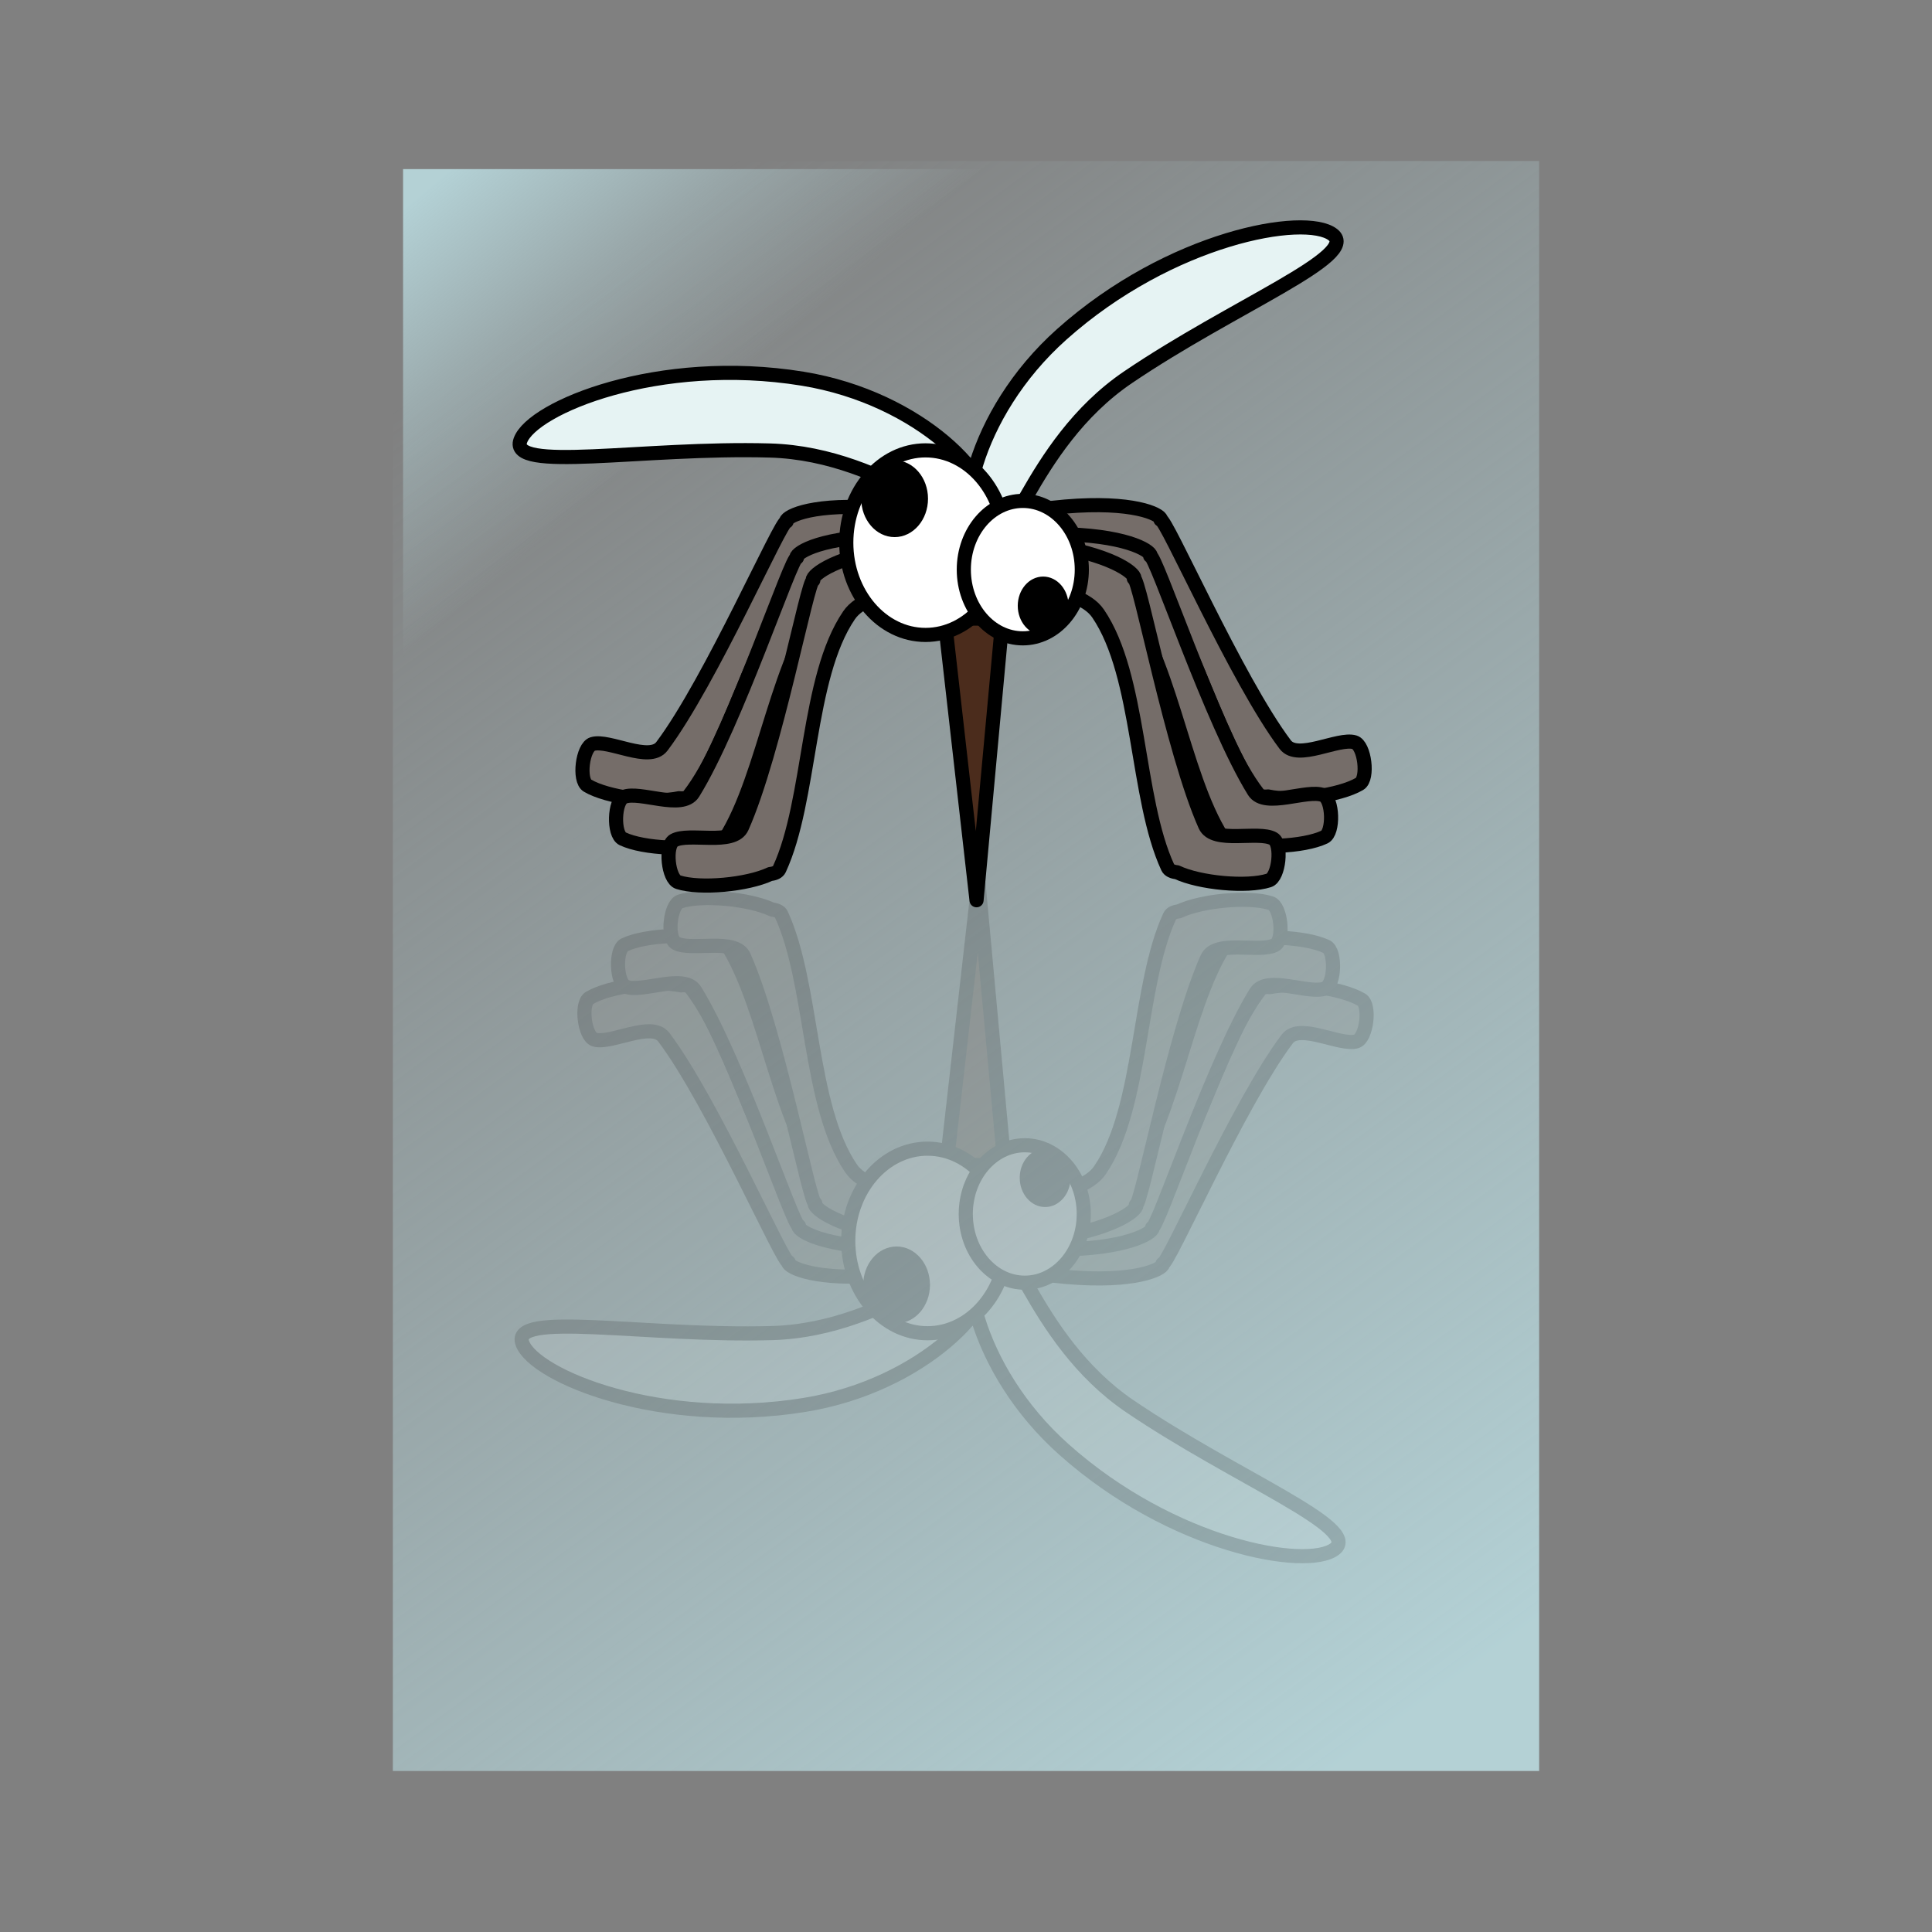 <svg:svg xmlns:dc="http://purl.org/dc/elements/1.1/" xmlns:ns1="http://sodipodi.sourceforge.net/DTD/sodipodi-0.dtd" xmlns:ns2="http://www.inkscape.org/namespaces/inkscape" xmlns:ns3="http://www.w3.org/1999/xlink" xmlns:ns5="http://creativecommons.org/ns#" xmlns:rdf="http://www.w3.org/1999/02/22-rdf-syntax-ns#" xmlns:svg="http://www.w3.org/2000/svg" height="1281.36" id="svg2" version="1.1" viewBox="-260.555 -106.78 1281.36 1281.36" width="1281.36" ns1:docname="_svgclean2.svg" ns1:version="0.32" ns2:export-filename="/home/peterm/afbeeldingen/svg/mug.png" ns2:export-xdpi="36.290001" ns2:export-ydpi="36.290001" ns2:version="0.48.3.1 r9886">
  <svg:rect x="-260.555" y="-106.78" width="1281.36" height="1281.36" fill="#808080" stroke="none"/>
  <svg:defs id="defs5">
    <svg:linearGradient id="linearGradient3672">
      <svg:stop id="stop3674" offset="0" style="stop-color:#bbdde2" />
      <svg:stop id="stop3676" offset="1" style="stop-color:#bbdde2;stop-opacity:0" />
    </svg:linearGradient>
    <svg:linearGradient gradientTransform="matrix(.927 0 0 1.018 41.24 1.97)" gradientUnits="userSpaceOnUse" id="linearGradient3678" x1="700.29" x2="85.118" y1="996.26" y2="73.511" ns2:collect="always" ns3:href="#linearGradient3672" />
    <svg:linearGradient gradientTransform="matrix(.767 0 0 .735 40.876 6.797)" gradientUnits="userSpaceOnUse" id="linearGradient5134" x1="-27.257" x2="173.16" y1="19.931" y2="248.53" ns2:collect="always" ns3:href="#linearGradient3672" />
  </svg:defs>
  <ns1:namedview bordercolor="#666666" borderlayer="top" borderopacity="1.0" id="base" pagecolor="#ffffff" showgrid="false" ns2:current-layer="svg2" ns2:cx="377.85074" ns2:cy="539.03781" ns2:pageopacity="0.0" ns2:pageshadow="2" ns2:window-height="645" ns2:window-maximized="0" ns2:window-width="674" ns2:window-x="0" ns2:window-y="0" ns2:zoom="0.5169323" />
  <svg:rect height="1067.8" id="rect3670" style="opacity:.864;fill:url(#linearGradient3678)" width="760.25" x="0" y="0" />
  <svg:rect height="770.35" id="rect5132" style="opacity:.864;fill:url(#linearGradient5134)" width="628.71" x="6.771" y="5.375" />
  <svg:g id="g2901" transform="translate(5.803 5.803)">
    <svg:path d="m431.33 224.25c48.2-5.44 69.16 2.77 72.07 6.98 0.18 0.25-0.27 1.1-0.01 0.93 3.19-2.12 50.38 106.27 82.66 149.1 8.27 10.97 35.19-4.77 45.92-1.56 6.74 2.02 9.44 24.03 3.38 27.61-13.17 7.79-44.38 11.91-60.68 8.34-2.89 0.37-5.33-0.11-6.63-1.78-30.92-40.02-45.87-119.71-82.61-153.77-9.09-8.43-25.8-9.37-61.61-11.53-8.39-0.51-10.92-21.86-2.5-23.05 3.46-0.49 6.8-0.91 10.01-1.27z" id="path2098" style="stroke-linejoin:round;stroke:#000000;stroke-width:9.372;stroke-linecap:round;fill:#756d69" ns1:nodetypes="cssssscssssc" ns2:connector-curvature="0" />
    <svg:path d="m425.48 241.74c48.49-1.04 68.63 9.04 71.14 13.49 0.15 0.27-0.37 1.08-0.09 0.93 3.36-1.82 40.51 110.41 68.77 155.99 7.24 11.68 35.48-1.55 45.87 2.62 6.54 2.62 7.22 24.78 0.86 27.8-13.82 6.57-45.28 7.84-61.19 2.8-2.91 0.1-5.3-0.59-6.43-2.38-27.16-42.66-34.82-123.38-68.31-160.63-8.29-9.22-24.84-11.68-60.3-17.08-8.32-1.27-8.9-22.76-0.41-23.18 3.49-0.17 6.85-0.29 10.09-0.36z" id="path2100" style="stroke-linejoin:round;stroke:#000000;stroke-width:9.372;stroke-linecap:round;fill:#756d69" ns1:nodetypes="cssssscssssc" ns2:connector-curvature="0" />
    <svg:path d="m417.21 247.33c48.2 5.46 66.8 18.14 68.7 22.9 0.11 0.29-0.51 1.01-0.22 0.9 3.58-1.35 25.37 114.84 47.27 163.8 5.61 12.55 35.36 3.21 45.1 8.73 6.13 3.48 3.84 25.53-2.87 27.67-14.57 4.66-45.92 1.7-61.01-5.42-2.9-0.29-5.17-1.3-6.06-3.22-21.2-45.91-17.98-126.93-46.18-168.33-6.98-10.24-23.05-14.9-57.47-25-8.07-2.37-5.77-23.74 2.7-23.02 3.48 0.29 6.83 0.63 10.04 0.99z" id="path2102" style="stroke-linejoin:round;stroke:#000000;stroke-width:9.372;stroke-linecap:round;fill:#756d69" ns1:nodetypes="cssssscssssc" ns2:connector-curvature="0" />
    <svg:path d="m327.34 225.42c-48.2-5.44-69.16 2.76-72.07 6.97-0.18 0.26 0.27 1.1 0.01 0.93-3.18-2.11-50.38 106.27-82.66 149.1-8.27 10.98-35.19-4.76-45.92-1.56-6.74 2.02-9.44 24.03-3.38 27.62 13.17 7.79 44.38 11.91 60.69 8.34 2.88 0.36 5.32-0.11 6.62-1.79 30.92-40.01 45.87-119.71 82.61-153.76 9.09-8.43 25.8-9.37 61.61-11.54 8.39-0.5 10.92-21.85 2.5-23.04-3.46-0.49-6.79-0.91-10.01-1.27z" id="path2077" style="stroke-linejoin:round;stroke:#000000;stroke-width:9.372;stroke-linecap:round;fill:#756d69" ns1:nodetypes="cssssscssssc" ns2:connector-curvature="0" />
    <svg:path d="m383.42 250.89c18.44 14.06 31.76-68.12 98.34-113.26 70.13-47.55 154.19-80.61 135.76-94.669s-107.61 1.866-179.67 66.169c-60.02 53.56-72.86 127.7-54.43 141.76z" id="path2069" style="stroke-linejoin:round;stroke:#000000;stroke-width:9.372;stroke-linecap:round;fill:#e6f3f3" ns1:nodetypes="csssc" ns2:connector-curvature="0" />
    <svg:path d="m388 228.79c-7.98 21.77-63.41-40.34-143.82-42.59-84.7-2.36-173.35 14.98-165.37-6.78 7.975-21.77 91.72-56.31 187.06-40.86 79.4 12.87 130.11 68.47 122.13 90.23z" id="path2066" style="stroke-linejoin:round;stroke:#000000;stroke-width:9.372;stroke-linecap:round;fill:#e6f3f3" ns1:nodetypes="csssc" ns2:connector-curvature="0" />
    <svg:path d="m360.11 297.67h38.42l-17.22 186.81-21.2-186.81z" id="rect2059" style="stroke-linejoin:round;stroke:#000000;stroke-width:9.372;stroke-linecap:round;fill:#4b2c1c" ns1:nodetypes="cccc" ns2:connector-curvature="0" />
    <svg:path d="m333.19 242.91c-48.49-1.04-68.63 9.03-71.14 13.49-0.15 0.27 0.37 1.07 0.1 0.93-3.37-1.82-40.52 110.4-68.78 155.99-7.24 11.68-35.48-1.56-45.87 2.61-6.53 2.63-7.22 24.79-0.86 27.81 13.83 6.56 45.28 7.83 61.19 2.79 2.91 0.1 5.3-0.59 6.43-2.38 27.17-42.65 34.82-123.38 68.31-160.63 8.29-9.21 24.84-11.67 60.3-17.08 8.32-1.26 8.9-22.75 0.41-23.18-3.49-0.17-6.85-0.28-10.09-0.35z" id="path2094" style="stroke-linejoin:round;stroke:#000000;stroke-width:9.372;stroke-linecap:round;fill:#756d69" ns1:nodetypes="cssssscssssc" ns2:connector-curvature="0" />
    <svg:path d="m341.46 248.5c-48.2 5.46-66.8 18.14-68.7 22.9-0.11 0.28 0.51 1.01 0.22 0.9-3.58-1.35-25.37 114.84-47.27 163.8-5.61 12.54-35.36 3.21-45.1 8.73-6.13 3.47-3.84 25.53 2.87 27.67 14.58 4.65 45.92 1.7 61.01-5.42 2.9-0.29 5.17-1.3 6.06-3.22 21.2-45.91 17.98-126.94 46.18-168.34 6.98-10.24 23.05-14.89 57.47-25 8.07-2.36 5.77-23.74-2.7-23.02-3.48 0.3-6.83 0.63-10.04 1z" id="path2096" style="stroke-linejoin:round;stroke:#000000;stroke-width:9.372;stroke-linecap:round;fill:#756d69" ns1:nodetypes="cssssscssssc" ns2:connector-curvature="0" />
    <svg:path d="m400.03 247.32c0 33.78-23.54 61.2-52.55 61.2s-52.56-27.42-52.56-61.2c0-33.79 23.55-61.21 52.56-61.21s52.55 27.42 52.55 61.21z" id="path1305" style="stroke-linejoin:round;stroke:#000000;stroke-width:9.372;stroke-linecap:round;fill:#ffffff" ns2:connector-curvature="0" />
    <svg:path d="m451.13 265.2c0 25.16-17.53 45.58-39.13 45.58s-39.13-20.42-39.13-45.58c0-25.15 17.53-45.57 39.13-45.57s39.13 20.42 39.13 45.57z" id="path1325" style="stroke-linejoin:round;stroke:#000000;stroke-width:9.372;stroke-linecap:round;fill:#ffffff" ns2:connector-curvature="0" />
    <svg:path d="m440.87 289.19c0 9.88-6.89 17.9-15.37 17.9-8.49 0-15.38-8.02-15.38-17.9 0-9.89 6.89-17.91 15.38-17.91 8.48 0 15.37 8.02 15.37 17.91z" id="path2055" style="stroke-linejoin:round;stroke:#000000;stroke-width:2.946;stroke-linecap:round;fill:#000000" ns2:connector-curvature="0" />
    <svg:path d="m347.19 218.17c0 12.99-9.05 23.54-20.21 23.54-11.15 0-20.21-10.55-20.21-23.54s9.06-23.54 20.21-23.54c11.16 0 20.21 10.55 20.21 23.54z" id="path2057" style="stroke-linejoin:round;stroke:#000000;stroke-width:3.872;stroke-linecap:round;fill:#000000" ns2:connector-curvature="0" />
  </svg:g>
  <svg:g id="g2916" style="opacity:.145" transform="matrix(1 0 0 -1 7.105 963.57)">
    <svg:path d="m431.33 224.25c48.2-5.44 69.16 2.77 72.07 6.98 0.18 0.25-0.27 1.1-0.01 0.93 3.19-2.12 50.38 106.27 82.66 149.1 8.27 10.97 35.19-4.77 45.92-1.56 6.74 2.02 9.44 24.03 3.38 27.61-13.17 7.79-44.38 11.91-60.68 8.34-2.89 0.37-5.33-0.11-6.63-1.78-30.92-40.02-45.87-119.71-82.61-153.77-9.09-8.43-25.8-9.37-61.61-11.53-8.39-0.51-10.92-21.86-2.5-23.05 3.46-0.49 6.8-0.91 10.01-1.27z" id="path2918" style="stroke-linejoin:round;stroke:#000000;stroke-width:9.372;stroke-linecap:round;fill:#756d69" ns1:nodetypes="cssssscssssc" ns2:connector-curvature="0" />
    <svg:path d="m425.48 241.74c48.49-1.04 68.63 9.04 71.14 13.49 0.15 0.27-0.37 1.08-0.09 0.93 3.36-1.82 40.51 110.41 68.77 155.99 7.24 11.68 35.48-1.55 45.87 2.62 6.54 2.62 7.22 24.78 0.86 27.8-13.82 6.57-45.28 7.84-61.19 2.8-2.91 0.1-5.3-0.59-6.43-2.38-27.16-42.66-34.82-123.38-68.31-160.63-8.29-9.22-24.84-11.68-60.3-17.08-8.32-1.27-8.9-22.76-0.41-23.18 3.49-0.17 6.85-0.29 10.09-0.36z" id="path2920" style="stroke-linejoin:round;stroke:#000000;stroke-width:9.372;stroke-linecap:round;fill:#756d69" ns1:nodetypes="cssssscssssc" ns2:connector-curvature="0" />
    <svg:path d="m417.21 247.33c48.2 5.46 66.8 18.14 68.7 22.9 0.11 0.29-0.51 1.01-0.22 0.9 3.58-1.35 25.37 114.84 47.27 163.8 5.61 12.55 35.36 3.21 45.1 8.73 6.13 3.48 3.84 25.53-2.87 27.67-14.57 4.66-45.92 1.7-61.01-5.42-2.9-0.29-5.17-1.3-6.06-3.22-21.2-45.91-17.98-126.93-46.18-168.33-6.98-10.24-23.05-14.9-57.47-25-8.07-2.37-5.77-23.74 2.7-23.02 3.48 0.29 6.83 0.63 10.04 0.99z" id="path2922" style="stroke-linejoin:round;stroke:#000000;stroke-width:9.372;stroke-linecap:round;fill:#756d69" ns1:nodetypes="cssssscssssc" ns2:connector-curvature="0" />
    <svg:path d="m327.34 225.42c-48.2-5.44-69.16 2.76-72.07 6.97-0.18 0.26 0.27 1.1 0.01 0.93-3.18-2.11-50.38 106.27-82.66 149.1-8.27 10.98-35.19-4.76-45.92-1.56-6.74 2.02-9.44 24.03-3.38 27.62 13.17 7.79 44.38 11.91 60.69 8.34 2.88 0.36 5.32-0.11 6.62-1.79 30.92-40.01 45.87-119.71 82.61-153.76 9.09-8.43 25.8-9.37 61.61-11.54 8.39-0.5 10.92-21.85 2.5-23.04-3.46-0.49-6.79-0.91-10.01-1.27z" id="path2924" style="stroke-linejoin:round;stroke:#000000;stroke-width:9.372;stroke-linecap:round;fill:#756d69" ns1:nodetypes="cssssscssssc" ns2:connector-curvature="0" />
    <svg:path d="m383.42 250.89c18.44 14.06 31.76-68.12 98.34-113.26 70.13-47.55 154.19-80.61 135.76-94.669s-107.61 1.866-179.67 66.169c-60.02 53.56-72.86 127.7-54.43 141.76z" id="path2926" style="stroke-linejoin:round;stroke:#000000;stroke-width:9.372;stroke-linecap:round;fill:#e6f3f3" ns1:nodetypes="csssc" ns2:connector-curvature="0" />
    <svg:path d="m388 228.79c-7.98 21.77-63.41-40.34-143.82-42.59-84.7-2.36-173.35 14.98-165.37-6.78 7.975-21.77 91.72-56.31 187.06-40.86 79.4 12.87 130.11 68.47 122.13 90.23z" id="path2928" style="stroke-linejoin:round;stroke:#000000;stroke-width:9.372;stroke-linecap:round;fill:#e6f3f3" ns1:nodetypes="csssc" ns2:connector-curvature="0" />
    <svg:path d="m360.11 297.67h38.42l-17.22 186.81-21.2-186.81z" id="path2930" style="stroke-linejoin:round;stroke:#000000;stroke-width:9.372;stroke-linecap:round;fill:#4b2c1c" ns1:nodetypes="cccc" ns2:connector-curvature="0" />
    <svg:path d="m333.19 242.91c-48.49-1.04-68.63 9.03-71.14 13.49-0.15 0.27 0.37 1.07 0.1 0.93-3.37-1.82-40.52 110.4-68.78 155.99-7.24 11.68-35.48-1.56-45.87 2.61-6.53 2.63-7.22 24.79-0.86 27.81 13.83 6.56 45.28 7.83 61.19 2.79 2.91 0.1 5.3-0.59 6.43-2.38 27.17-42.65 34.82-123.38 68.31-160.63 8.29-9.21 24.84-11.67 60.3-17.08 8.32-1.26 8.9-22.75 0.41-23.18-3.49-0.17-6.85-0.28-10.09-0.35z" id="path2932" style="stroke-linejoin:round;stroke:#000000;stroke-width:9.372;stroke-linecap:round;fill:#756d69" ns1:nodetypes="cssssscssssc" ns2:connector-curvature="0" />
    <svg:path d="m341.46 248.5c-48.2 5.46-66.8 18.14-68.7 22.9-0.11 0.28 0.51 1.01 0.22 0.9-3.58-1.35-25.37 114.84-47.27 163.8-5.61 12.54-35.36 3.21-45.1 8.73-6.13 3.47-3.84 25.53 2.87 27.67 14.58 4.65 45.92 1.7 61.01-5.42 2.9-0.29 5.17-1.3 6.06-3.22 21.2-45.91 17.98-126.94 46.18-168.34 6.98-10.24 23.05-14.89 57.47-25 8.07-2.36 5.77-23.74-2.7-23.02-3.48 0.3-6.83 0.63-10.04 1z" id="path2934" style="stroke-linejoin:round;stroke:#000000;stroke-width:9.372;stroke-linecap:round;fill:#756d69" ns1:nodetypes="cssssscssssc" ns2:connector-curvature="0" />
    <svg:path d="m400.03 247.32c0 33.78-23.54 61.2-52.55 61.2s-52.56-27.42-52.56-61.2c0-33.79 23.55-61.21 52.56-61.21s52.55 27.42 52.55 61.21z" id="path2936" style="stroke-linejoin:round;stroke:#000000;stroke-width:9.372;stroke-linecap:round;fill:#ffffff" ns2:connector-curvature="0" />
    <svg:path d="m451.13 265.2c0 25.16-17.53 45.58-39.13 45.58s-39.13-20.42-39.13-45.58c0-25.15 17.53-45.57 39.13-45.57s39.13 20.42 39.13 45.57z" id="path2938" style="stroke-linejoin:round;stroke:#000000;stroke-width:9.372;stroke-linecap:round;fill:#ffffff" ns2:connector-curvature="0" />
    <svg:path d="m440.87 289.19c0 9.88-6.89 17.9-15.37 17.9-8.49 0-15.38-8.02-15.38-17.9 0-9.89 6.89-17.91 15.38-17.91 8.48 0 15.37 8.02 15.37 17.91z" id="path2940" style="stroke-linejoin:round;stroke:#000000;stroke-width:2.946;stroke-linecap:round;fill:#000000" ns2:connector-curvature="0" />
    <svg:path d="m347.19 218.17c0 12.99-9.05 23.54-20.21 23.54-11.15 0-20.21-10.55-20.21-23.54s9.06-23.54 20.21-23.54c11.16 0 20.21 10.55 20.21 23.54z" id="path2942" style="stroke-linejoin:round;stroke:#000000;stroke-width:3.872;stroke-linecap:round;fill:#000000" ns2:connector-curvature="0" />
  </svg:g>
</svg:svg>